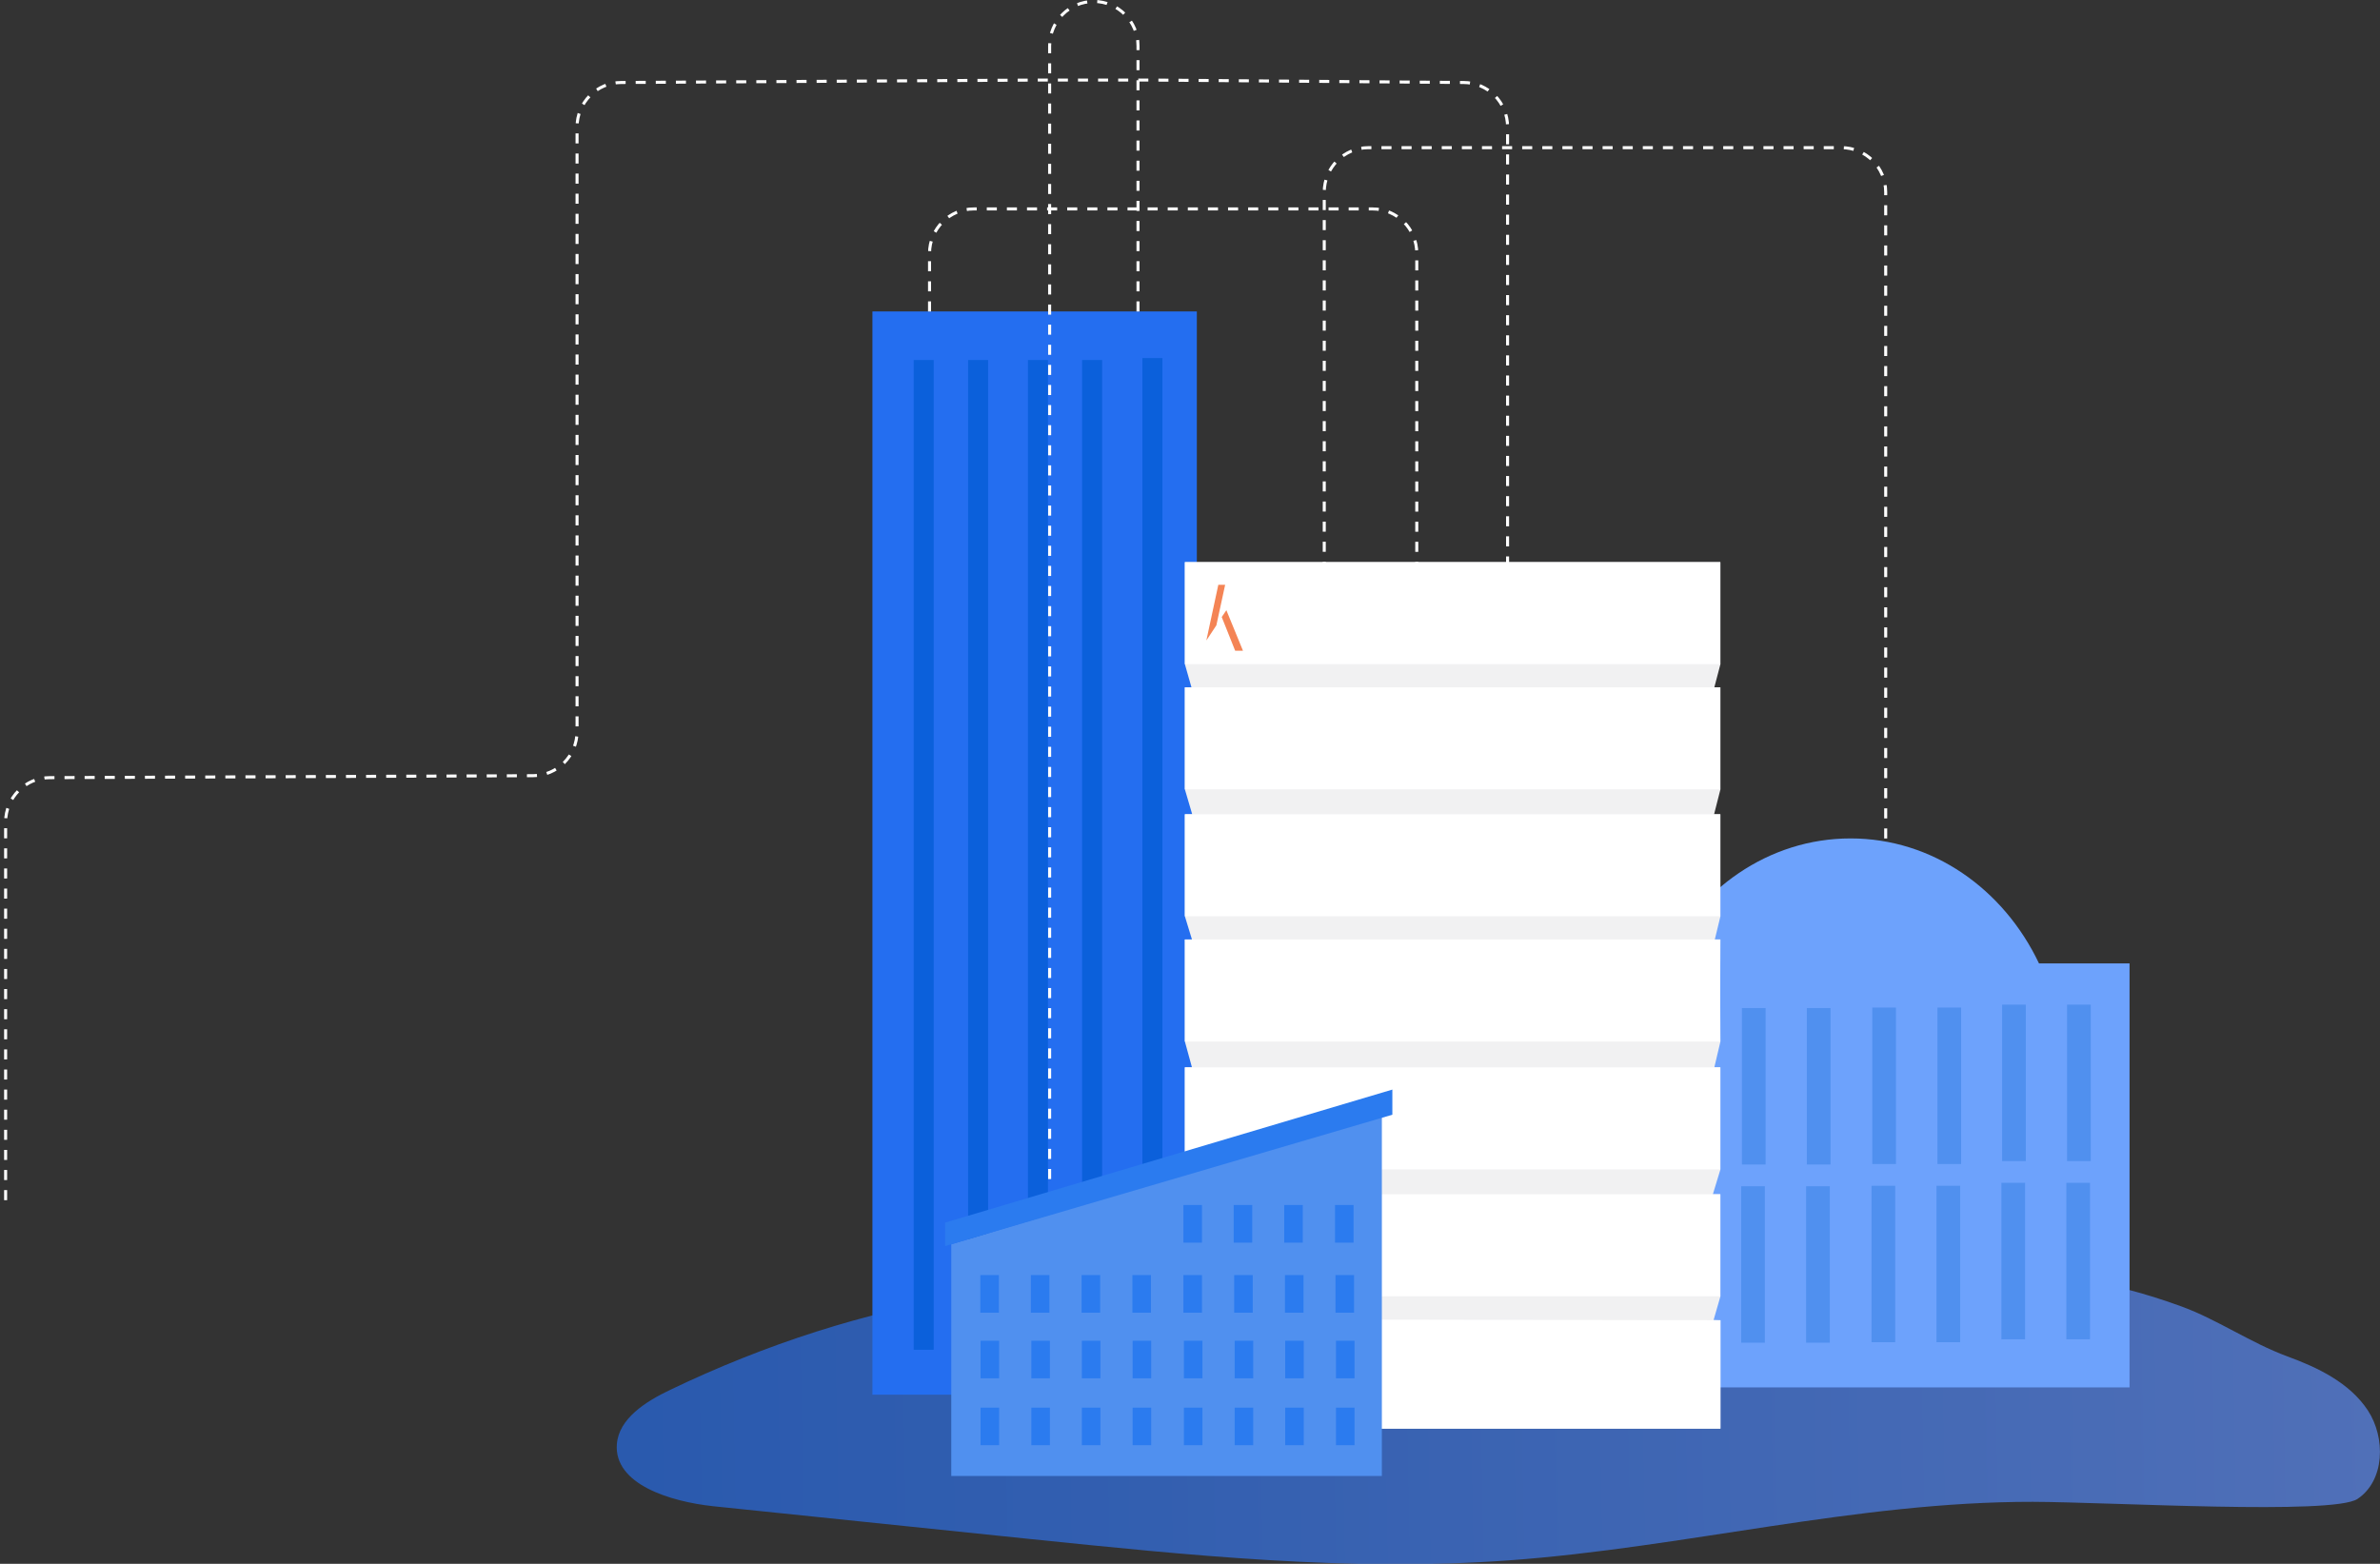 <svg id="landing_buildings" xmlns="http://www.w3.org/2000/svg" viewBox="0 0 975 640.7"><rect x="0" y="0" width="975" height="640.7" fill="#333333" stroke="none"/><linearGradient id="landing_buildings-a" gradientUnits="userSpaceOnUse" x1="967.35" y1="575.28" x2="245.38" y2="588.67"><stop offset="0" stop-color="#5f90ff"/><stop offset=".13" stop-color="#568bfd"/><stop offset=".7" stop-color="#3276f3"/><stop offset="1" stop-color="#246ef0"/></linearGradient><path opacity=".65" fill="url(#landing_buildings-a)" d="M524.2 535.5c-83.7-20.8-172.7-3-249.6 33.9-10.1 4.8-21.1 11.8-21.9 22.3-1.2 16.4 21.8 23.5 39.5 25.4 43.2 4.5 86.3 8.9 129.5 13.4 65.2 6.7 130.8 13.5 196.2 8.8 72-5.2 142.7-24.1 214.9-24 32.2.1 123 5.5 133-1.2 11.2-7.5 11.6-25 4.2-36.3-7.5-11.3-20.4-17.5-33-22.1-15.1-5.6-28.7-15.1-43.2-20.4-120.5-44.3-198.4 31.7-369.6.2"/><path fill="#246EF0" d="M357.4 127.6h132.9v443.8H357.4z"/><path fill="#0B60DB" d="M374.3 147.5h8.2V553h-8.2zM396.6 147.5h8.2V553h-8.2zM421.1 147.5h8.2V553h-8.2zM443.3 147.5h8.2V553h-8.2zM468 146.7h8.2v405.5H468z"/><g><path fill="#6DA2FC" d="M835.3 394.7c-14.5-30.5-43.6-51.2-77.2-51.2s-62.7 20.8-77.2 51.2h-37.2v173.7h228.7V394.7h-37.1z"/><path fill="#5090EF" d="M660.4 414.2h9.7v64.1h-9.7zM687.1 414.2h9.7v64.1h-9.7zM660.1 487.2h9.7v64.1h-9.7zM686.7 487.2h9.7v64.1h-9.7zM713.6 413h9.7v64.1h-9.7zM740.2 413h9.7v64.1h-9.7zM713.3 486h9.7v64.1h-9.7zM739.9 486h9.7v64.1h-9.7zM767 412.8h9.7v64.1H767zM793.7 412.8h9.7v64.1h-9.7zM766.7 485.8h9.7v64.1h-9.7zM793.3 485.8h9.7v64.1h-9.7zM820.2 411.6h9.7v64.1h-9.7zM846.8 411.6h9.7v64.1h-9.7zM819.9 484.6h9.7v64.1h-9.7zM846.5 484.6h9.7v64.1h-9.7z"/></g><g><path fill="#F1F1F2" d="M485.4 262.4v9.7l2.7 9.5h-2.7v41.8l3 10.2h-3v41.8l2.9 9.5h-2.9v41.8l2.9 10.6h-2.9v41.5l3.1 10.5h-3.1v41.8l2.4 9.4h-2.3v44.8h219.3v-44.4l-2.8-.1 2.8-9.7v-41.8h-3.1l3.1-10.2v-41.8h-2.5l2.5-10.6-.1-20.7.1-21.1h-2.3l2.3-9.5v-41.8h-2.6l2.6-10.2v-41.8h-2.5l2.5-9.5v-41.8H485.4z"/><path fill="#FFF" d="M485.4 585.3v-44.8l219.4.4v44.4zM485.4 230.3h219.3v41.8H485.4z"/><path fill="#F48455" d="M498.3 256.2l3.6-16.6h-2.8l-4.9 22.8zM502.4 250l-1.9 2.8 5.5 13.8h3.2z"/><path fill="#FFF" d="M485.4 281.6h219.3v41.8H485.4zM485.4 333.6h219.3v41.8H485.4zM485.4 384.9h219.3v41.8H485.4zM485.4 437.3h219.3v41.8H485.4zM485.4 489.3h219.3v41.8H485.4z"/></g><g id="dashedlines" fill="none" stroke="#FFF" stroke-width="1.24" stroke-miterlimit="10" stroke-dasharray="4.118,4.118"><path d="M2.3 491.7V336.8c0-10 8.1-18.2 18.1-18.2l197.9-.8c10 0 18.1-8.1 18.1-18.2V52c0-10 8.1-18.2 18.1-18.2l170.8-1h46.1l128.1 1c10 0 18.1 8.1 18.1 18.2v182.7"/><path d="M542.5 234.3V78.7c0-10 8.1-18.2 18.1-18.2h193.8c10 0 18.1 8.1 18.1 18.2v268"/><path d="M380.8 127.6v-23.8c0-10 8.1-18.2 18.1-18.2h163.4c10 0 18.1 8.1 18.1 18.2v130.5"/><path d="M466.2 127.6V18.8c0-10-8.1-18.2-18.1-18.2-10 0-18.1 8.1-18.1 18.2v467.5"/></g><g><path fill="#5090EF" d="M566.1 456.7l-176.4 53.1v94.9h176.4z"/><path fill="#2B7BEF" d="M401.6 522.4h7.6v15.4h-7.6zM422.3 522.4h7.6v15.4h-7.6zM401.7 549.3h7.6v15.4h-7.6zM422.5 549.3h7.6v15.4h-7.6zM443.1 522.4h7.6v15.4h-7.6zM463.9 522.4h7.6v15.4h-7.6zM443.2 549.3h7.6v15.4h-7.6zM464 549.3h7.6v15.4H464zM484.8 522.4h7.6v15.4h-7.6zM505.6 522.4h7.6v15.4h-7.6zM485 549.3h7.6v15.4H485zM505.8 549.3h7.6v15.4h-7.6zM526.4 522.4h7.6v15.4h-7.6zM547.1 522.4h7.6v15.4h-7.6zM526.5 549.3h7.6v15.4h-7.6zM547.3 549.3h7.6v15.4h-7.6zM401.7 576.7h7.6v15.4h-7.6zM422.5 576.7h7.6v15.4h-7.6zM443.2 576.7h7.6v15.4h-7.6zM464 576.7h7.6v15.4H464zM485 576.7h7.6v15.4H485zM505.8 576.7h7.6v15.4h-7.6zM526.5 576.7h7.6v15.4h-7.6zM547.3 576.7h7.6v15.4h-7.6zM505.4 493.7h7.6v15.4h-7.6zM526.1 493.7h7.6v15.4h-7.6zM546.9 493.7h7.6v15.4h-7.6zM484.8 493.7h7.6v15.4h-7.6zM387.2 500.9v9.6l183.2-53.8v-10.3z"/></g></svg>
